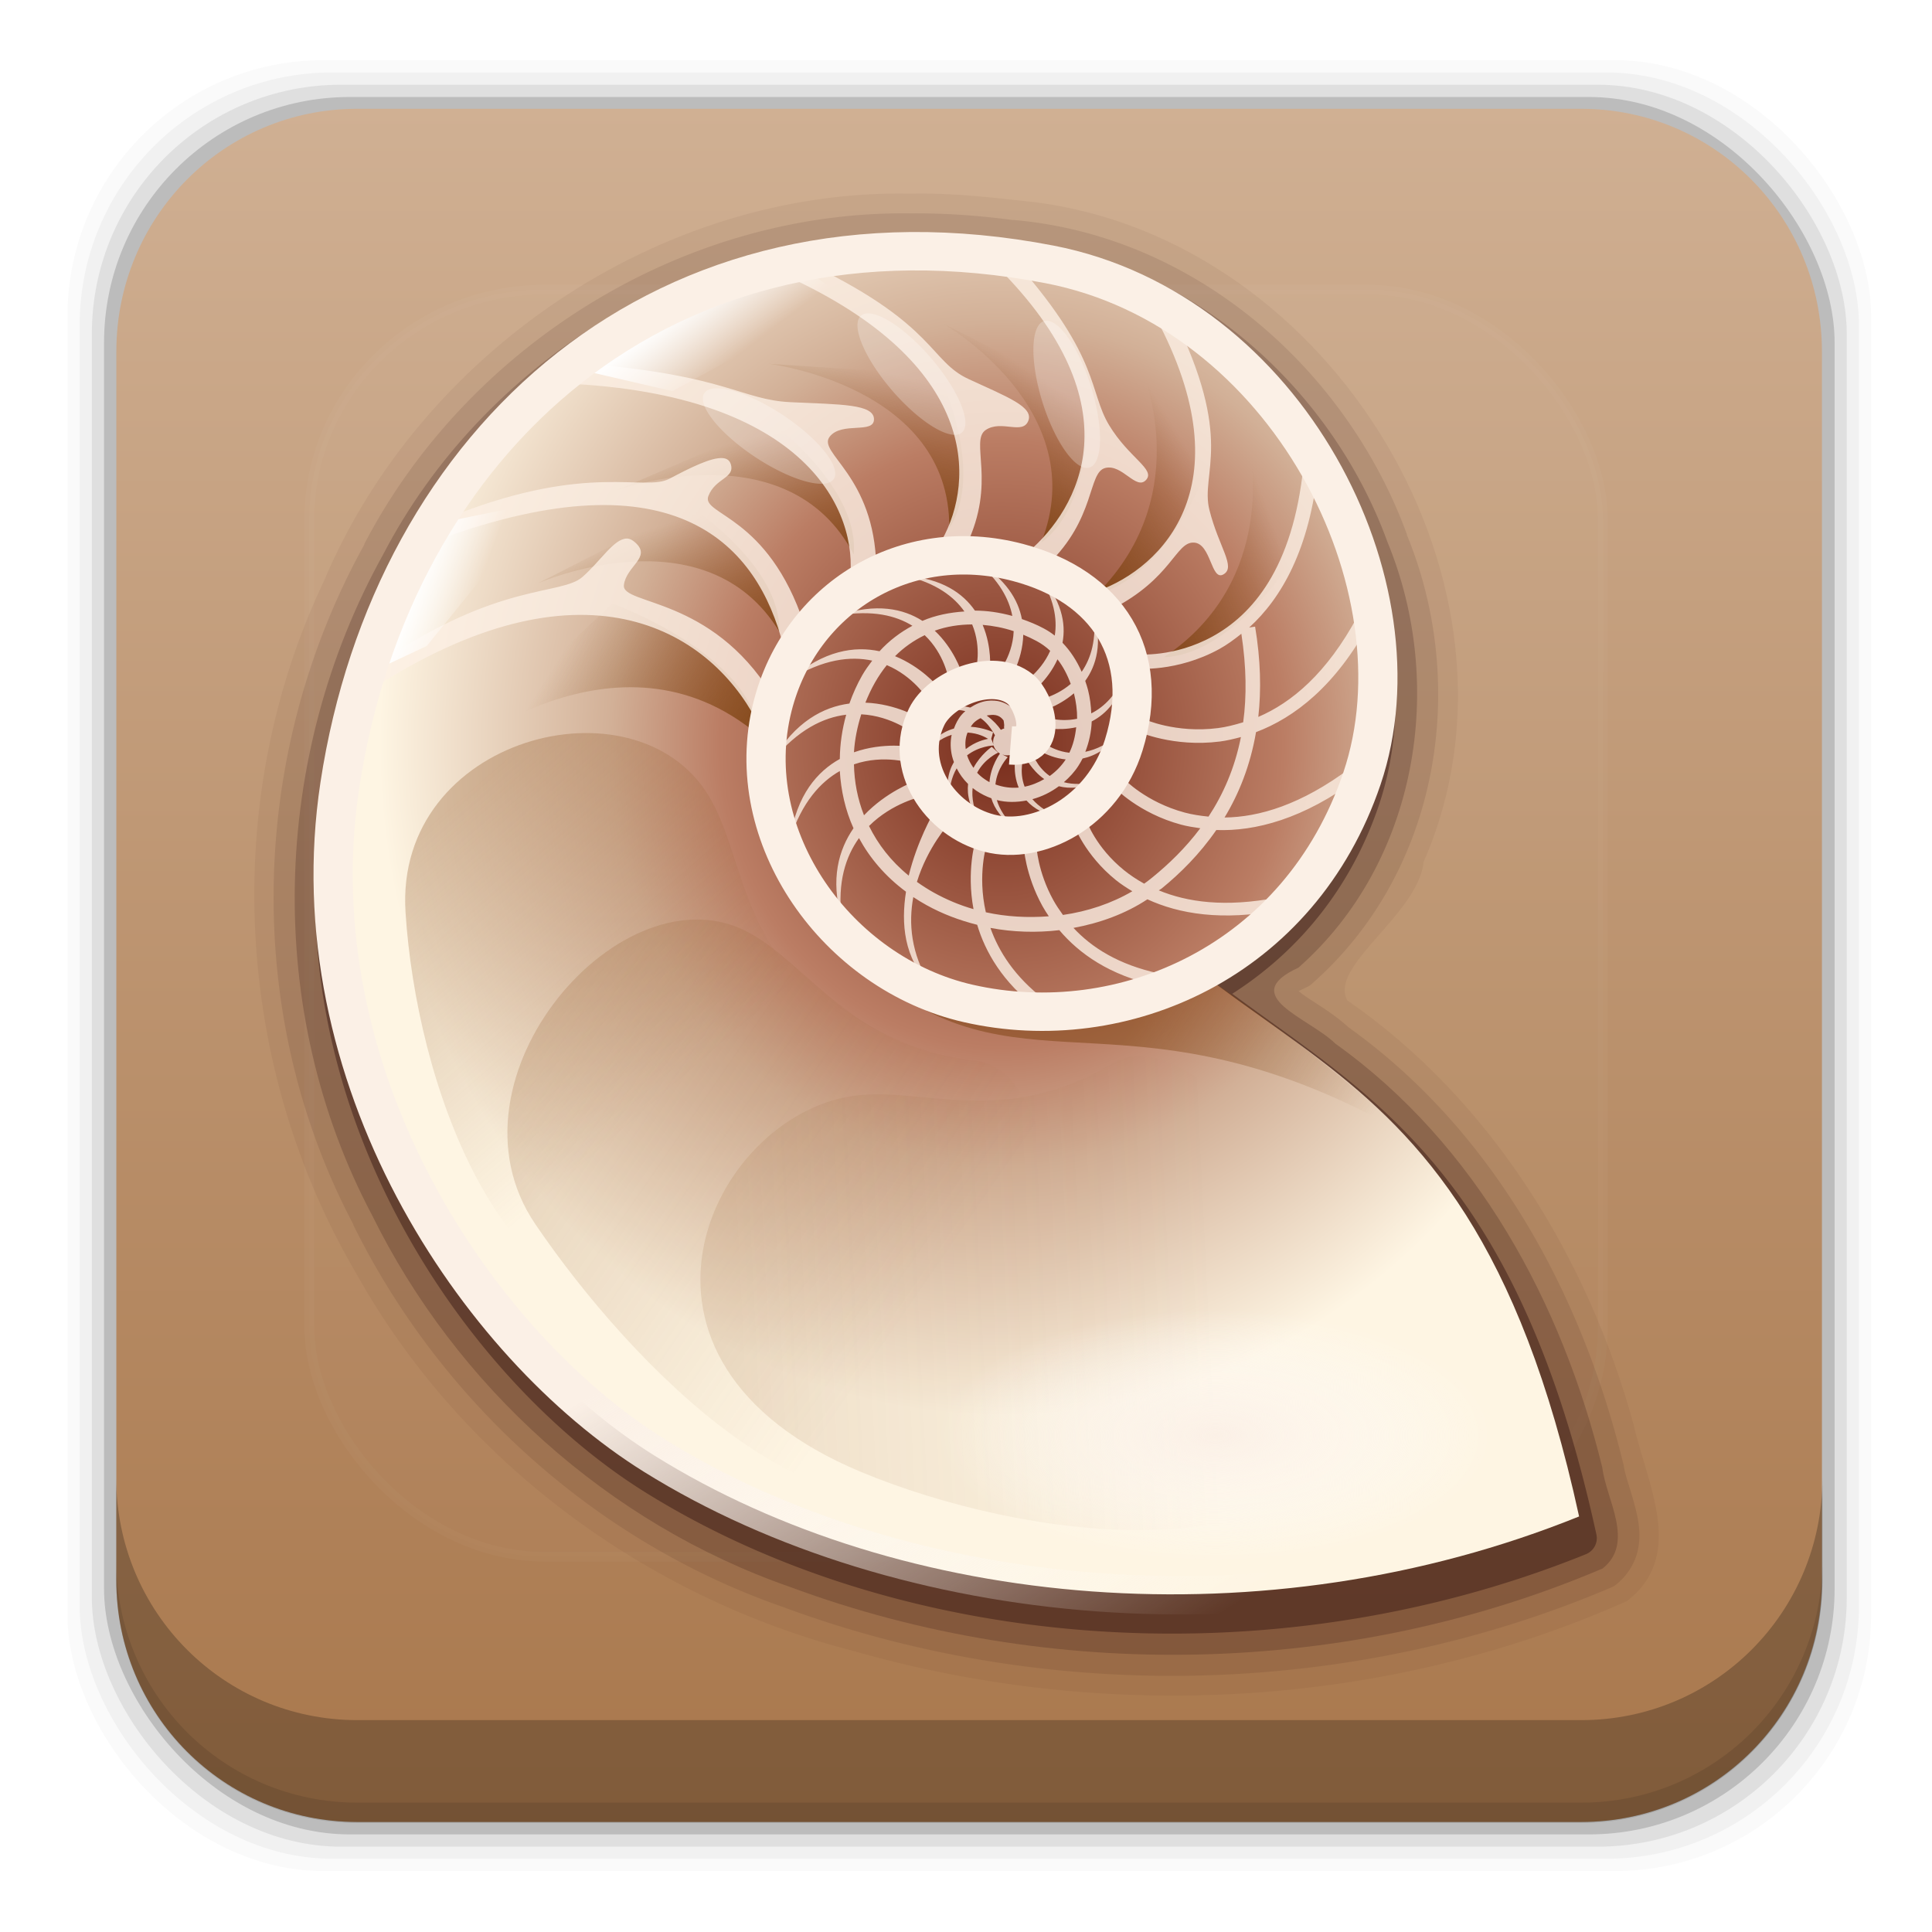 <svg height="96" width="96" xmlns="http://www.w3.org/2000/svg" xmlns:xlink="http://www.w3.org/1999/xlink" xmlns:sodipodi="http://sodipodi.sourceforge.net/DTD/sodipodi-0.dtd" xmlns:inkscape="http://www.inkscape.org/namespaces/inkscape">
 <defs>
  <linearGradient x2="0" y1="20.221" y2="138.66" gradientUnits="userSpaceOnUse" id="linearGradient3613-94">
   <stop stop-color="#fff"/>
   <stop stop-color="#fff" stop-opacity="0" offset="1"/>
  </linearGradient>
  <filter x="-0.192" y="-0.192" height="1.384" color-interpolation-filters="sRGB" id="filter3794-787" width="1.384">
   <feGaussianBlur stdDeviation="5.28"/>
  </filter>
  <clipPath id="clipPath3613-15">
   <use xlink:href="#SVGCleanerId_0"/>
  </clipPath>
  <linearGradient id="linearGradient3373">
   <stop stop-color="#9b6638"/>
   <stop stop-color="#9b6638" stop-opacity="0" offset="1"/>
  </linearGradient>
  <linearGradient id="linearGradient4335">
   <stop stop-color="#7c420f"/>
   <stop stop-color="#7d430f" stop-opacity="0" offset="1"/>
  </linearGradient>
  <linearGradient id="linearGradient4094-1">
   <stop stop-color="#fbf0e6"/>
   <stop stop-color="#fff" stop-opacity="0" offset="1"/>
  </linearGradient>
  <filter x="-0.258" y="-0.224" height="1.448" color-interpolation-filters="sRGB" id="filter4293" width="1.517">
   <feGaussianBlur stdDeviation="0.668"/>
  </filter>
  <linearGradient xlink:href="#linearGradient3613-94" id="linearGradient4317"/>
  <linearGradient x2="0" y1="90" y2="5.988" gradientUnits="userSpaceOnUse" id="linearGradient6627" gradientTransform="matrix(1.171 0 0 1.099 -9.543 -5.762)">
   <stop stop-color="#a77549"/>
   <stop stop-color="#d2b397" offset="1"/>
  </linearGradient>
  <radialGradient cy="47.32" r="41.92" gradientUnits="userSpaceOnUse" id="radialGradient6664" cx="64.53" gradientTransform="matrix(-1.018 0 0 1.12 133.75 -1.479)">
   <stop stop-color="#782c1b"/>
   <stop stop-color="#bb7d64" offset="0.452"/>
   <stop stop-color="#d2b097" offset="0.629"/>
   <stop stop-color="#fef5e3" offset="1"/>
  </radialGradient>
  <linearGradient x1="32.374" x2="46.02" xlink:href="#linearGradient3373" y1="39.8" y2="60.05" gradientUnits="userSpaceOnUse" id="linearGradient6666" gradientTransform="matrix(1.009 -0.136 0.136 1.009 -2.63 15.439)"/>
  <linearGradient x1="32.374" x2="42.45" xlink:href="#linearGradient3373" y1="39.8" y2="70.57" gradientUnits="userSpaceOnUse" id="linearGradient6668" gradientTransform="matrix(0.804 -0.624 0.624 0.804 -12.925 55.73)"/>
  <linearGradient x1="32.374" x2="42.45" xlink:href="#linearGradient3373" y1="39.8" y2="70.57" gradientUnits="userSpaceOnUse" id="linearGradient6670" gradientTransform="matrix(0.268 -1.03 0.982 0.281 1.623 108.73)"/>
  <linearGradient x1="73.54" x2="88.21" xlink:href="#linearGradient4335" y1="63.53" y2="72.2" gradientUnits="userSpaceOnUse" id="linearGradient6672" gradientTransform="matrix(1.018 0 0 1.018 2.93 5.216)"/>
  <radialGradient cy="92.75" r="17.625" xlink:href="#linearGradient4094-1" gradientUnits="userSpaceOnUse" id="radialGradient6674" cx="78.875" gradientTransform="matrix(1 0 0 0.426 0 53.28)"/>
  <linearGradient x1="74.875" x2="80.84" xlink:href="#linearGradient4335" y1="38.942" y2="30.05" gradientUnits="userSpaceOnUse" id="linearGradient6676" gradientTransform="matrix(-0.041 -1.286 1.292 -0.042 3.395 148.83)"/>
  <linearGradient x1="74.875" x2="83.13" xlink:href="#linearGradient4335" y1="38.942" y2="35.639" gradientUnits="userSpaceOnUse" id="linearGradient6678" gradientTransform="matrix(0.063 -1.055 1.052 0.061 6.552 120.22)"/>
  <linearGradient x1="74.875" x2="83.13" xlink:href="#linearGradient4335" y1="38.942" y2="35.639" gradientUnits="userSpaceOnUse" id="linearGradient6680" gradientTransform="matrix(0.133 -1.049 1.045 0.131 6.661 111.58)"/>
  <linearGradient x1="74.875" x2="83.13" xlink:href="#linearGradient4335" y1="38.942" y2="35.639" gradientUnits="userSpaceOnUse" id="linearGradient6682" gradientTransform="matrix(0.602 -0.869 0.867 0.599 -14.873 77.78)"/>
  <linearGradient x1="74.875" x2="83.13" xlink:href="#linearGradient4335" y1="38.942" y2="35.639" gradientUnits="userSpaceOnUse" id="linearGradient6684" gradientTransform="matrix(0.871 -0.599 0.599 0.867 -18.1 48.05)"/>
  <linearGradient x1="74.875" x2="84.1" xlink:href="#linearGradient4335" y1="38.942" y2="35.583" gradientUnits="userSpaceOnUse" id="linearGradient6686" gradientTransform="matrix(1.036 -0.21 0.21 1.032 -11.315 15.898)"/>
  <linearGradient x1="74.875" x2="84.1" xlink:href="#linearGradient4335" y1="38.942" y2="35.583" gradientUnits="userSpaceOnUse" id="linearGradient6688" gradientTransform="matrix(1.018 0 0 1.018 2.93 5.216)"/>
  <linearGradient x1="24.66" x2="28.461" xlink:href="#linearGradient4317" y1="34" y2="35.413" gradientUnits="userSpaceOnUse" id="linearGradient6690" gradientTransform="matrix(1.018 0 0 1.018 2.93 5.216)"/>
  <linearGradient x1="26.34" x2="32.26" xlink:href="#linearGradient4317" y1="31.524" y2="36.03" gradientUnits="userSpaceOnUse" id="linearGradient6692" gradientTransform="matrix(1.018 0 0 1.018 9.497 -5.219)"/>
  <linearGradient x1="24.926" x2="28.02" xlink:href="#linearGradient4317" y1="33.645" y2="37.623" gradientUnits="userSpaceOnUse" id="linearGradient6694" gradientTransform="matrix(1.018 0 0 1.018 21.372 -13.945)"/>
  <linearGradient x1="56.02" x2="37.19" xlink:href="#linearGradient4094-1" y1="68.03" y2="97.9" gradientUnits="userSpaceOnUse" id="linearGradient6696" gradientTransform="matrix(-1.018 0 0 1.018 133.75 4.497)"/>
  <rect x="6" rx="6" y="6" height="84" id="SVGCleanerId_0" width="84"/>
  <path d="m62.125 17.094a4.5 1.469 0 1 1 -9 0 4.5 1.469 0 1 1 9 0z" fill="#fff" filter="url(#filter4293)" id="SVGCleanerId_1" opacity="0.5"/>
 </defs>
 <g transform="matrix(1 0 0 1 0 -956.36)">
  <rect x="3.353" rx="12.724" y="959.35" fill-opacity="0.02" height="89.98" width="89.62"/>
  <rect x="3.959" rx="12.552" y="959.96" fill-opacity="0.039" height="88.76" width="88.41"/>
  <rect x="4.564" rx="12.38" y="960.57" fill-opacity="0.078" height="87.55" width="87.2"/>
  <rect x="5.17" rx="12.208" y="961.18" fill-opacity="0.157" height="86.33" width="85.991"/>
  <path d="m17.75 5.406c-6.642 0-11.969 5.395-11.969 12.063l0 61.031c0 6.668 5.327 12.031 11.969 12.031h60.812c6.642 0 11.969-5.363 11.969-12.031v-61.031c0-6.668-5.327-12.063-11.969-12.063l-60.812 0z" fill="url(#linearGradient6627)" transform="matrix(1 0 0 1 0 956.36)"/>
  <path d="m5.776 1033.9v1.013c0 6.668 5.343 12.032 11.985 12.032h60.809c6.642 0 11.985-5.364 11.985-12.032v-1.013c0 6.668-5.343 12.032-11.985 12.032h-60.809c-6.642 0-11.985-5.364-11.985-12.032z" fill-opacity="0.098"/>
  <path d="m5.776 1029.8v5.066c0 6.668 5.343 12.032 11.985 12.032h60.809c6.642 0 11.985-5.364 11.985-12.032v-5.066c0 6.668-5.343 12.032-11.985 12.032h-60.809c-6.642 0-11.985-5.364-11.985-12.032z" fill-opacity="0.235"/>
  <g transform="matrix(1 0 0 1 -0.829 0)">
   <rect x="15" stroke-width="0.5" rx="12" y="15" clip-path="url(#clipPath3613-15)" fill="url(#linearGradient3613-94)" stroke="#fff" height="66" filter="url(#filter3794-787)" opacity="0.15" stroke-linecap="round" width="66" transform="matrix(0.974 0 0 0.954 1.584 956.44)"/>
   <g transform="matrix(0.974 0 0 0.954 1.584 956.44)">
    <path d="m45.688 10c-12.901-0.255-25.065 8.384-29.937 20.18-5.314 11.407-4.598 25.268 1.688 36.137 5.297 9.657 14.695 16.803 25.323 19.591 12.895 3.778 27.22 2.977 39.457-2.597 3.044-2.364 1.01-6.161 0.354-9.154-2.308-8.678-7.265-16.958-14.617-22.138-0.956-1.787 3.622-4.479 3.897-7.214 6.112-14.228-4.586-32.394-19.851-34.36-2.098-0.235-4.198-0.492-6.314-0.445z" fill="#280b0b" opacity="0.05"/>
    <path d="m45.688 11.031c-11.676-0.16-22.634 6.942-27.876 17.219-0.004 0.008 0.004 0.023 0 0.031-5.879 10.818-6.26 24.406-0.562 35.406 0.004 0.008-0.004 0.023 0 0.031 4.421 9.14 12.314 16.492 21.938 19.906 13.5 5.114 29.019 4.73 42.25-1.031a1.092 1.092 0 0 0 0.25 -0.156c0.586-0.481 0.958-1.144 1.094-1.781 0.135-0.637 0.079-1.235-0.032-1.781-0.222-1.091-0.619-2.051-0.688-2.625a1.092 1.092 0 0 0 -0.031 -0.125c-2.082-8.682-6.493-17.161-13.906-22.625-0.043-0.044-0.08-0.052-0.125-0.094-0.902-0.85-2.081-1.461-2.531-1.875 0.016 0.013-0.024 0.012 0.469-0.219a1.092 1.092 0 0 0 0.25 -0.188c6.47-5.83 7.973-15.501 4.812-23.343-0.003-0.008 0.003-0.022 0-0.031-3.053-8.537-10.753-15.558-20.062-16.375-0.021-0.003-0.042 0.003-0.062 0-1.715-0.234-3.443-0.36-5.188-0.344z" fill="#280b0b" opacity="0.1"/>
    <path d="m45.673 12.117c-11.228-0.154-21.851 6.757-26.899 16.676-5.722 10.509-6.106 23.748-0.569 34.415 4.296 8.897 12.016 16.063 21.359 19.378 13.223 5.009 28.466 4.666 41.425-0.977 1.647-1.353 0.179-3.58-0.02-5.248-2.05-8.546-6.4-16.823-13.618-22.085-1.342-1.35-5.037-2.48-1.883-3.96 6.091-5.489 7.549-14.731 4.537-22.174-2.917-8.199-10.375-14.932-19.23-15.683-1.69-0.233-3.396-0.357-5.102-0.342z" fill="#280b0b" opacity="0.2"/>
    <path d="m61.781 15.812c-21.928 0.199-37.078 16.855-40.281 38.344-3.127 20.978 9.53 40.125 22.094 48.125 17.334 11.037 42.573 13.355 64.438 4.344a1.217 1.217 0 0 0 0.72 -1.37c-5.42-25.376-15.494-30.665-24.938-37.812 4.398-2.87 8.065-7.224 10.032-13.157 2.366-7.136 0.985-15.622-3.032-22.781-4.016-7.159-10.724-13.029-19.25-14.719-3.378-0.667-6.644-0.997-9.781-0.969z" fill="#280b0b" opacity="0.4" transform="matrix(0.745 0 0 0.745 -0.352 1.432)"/>
    <g transform="matrix(0.745 0 0 0.745 -0.352 0.309)">
     <path d="m68.628 51.588c-0.351-3.351 1.634-3.142 0.678-3.93-1.927-1.588-5.498 0.001-6.416 1.922-1.643 3.436 0.869 7.234 4.288 8.142 3.263 0.866 7.764-1.429 9.206-6.162 1.922-6.309-1.084-11.093-7.227-12.757-7.73-2.094-14.946 2.505-16.823 10.058-2.273 9.148 4.44 18.681 13.404 20.766 5.282 1.229 10.961 0.494 15.85-2.147 4.889-2.64 8.988-7.186 11.108-13.581 4.46-13.449-5.149-32.722-21.38-35.939-26.446-5.225-45.026 12.351-48.609 36.389-3.039 20.391 9.416 39.169 21.543 46.891 16.946 10.79 41.826 13.11 63.315 4.253-8.194-38.375-26.266-28.903-38.932-53.902z" fill="url(#radialGradient6664)"/>
     <path d="m27.201 63.234c0.73 11.789 6.343 28.492 17.862 28.178 9.21-0.251 17.573-16.477 11.846-20.78-7.017-5.27-6.454-11.355-8.966-15.552-5.039-8.42-21.499-4.067-20.742 8.154z" fill="url(#linearGradient6666)" fill-rule="evenodd" opacity="0.35"/>
     <path d="m36.086 85.052c6.543 9.834 19.774 23.761 29.583 17.714 7.843-4.835 7.706-28.284 0.593-29.135-8.714-1.042-11.277-6.589-15.555-8.961-8.582-4.758-21.403 10.188-14.621 20.382z" fill="url(#linearGradient6668)" fill-rule="evenodd" opacity="0.25"/>
     <path d="m58.415 102.39c10.93 4.645 30.087 7.441 34.289-3.81 3.359-8.996-10.85-28.557-17.045-24.785-7.589 4.621-12.973 1.59-17.817 2.299-9.718 1.424-17.847 18.469 0.573 26.296z" fill="url(#linearGradient6670)" fill-rule="evenodd" opacity="0.15"/>
     <path d="m82.366 68.023c7.835 5.385 13.314 10.705 13.314 10.705-18.532-10.705-25.909-2.492-36.074-10.769 0 0 6.657 5.191 22.76 0.063z" fill="url(#linearGradient6672)" fill-rule="evenodd" opacity="0.5"/>
     <path d="m96.5 92.75a17.625 7.5 0 1 1 -35.25 0 17.625 7.5 0 1 1 35.25 0z" fill="url(#radialGradient6674)" transform="matrix(1.075 0 0 1.171 -2.134 -8.817)"/>
     <path d="m51.387 50.882c-9.718-8.378-21.214 1.538-21.214 1.538l11.194-10.756s9.628 3.563 10.02 9.218z" fill="url(#linearGradient6676)" fill-rule="evenodd" opacity="0.8"/>
     <path d="m52.802 43.637c-5.087-8.531-16.521-3.389-16.521-3.389l10.378-5.406s6.248 4.14 6.143 8.796z" fill="url(#linearGradient6678)" fill-rule="evenodd" opacity="0.8"/>
     <path d="m57.891 38.237c-4.51-8.85-16.26-4.478-16.26-4.478l10.714-4.705s5.959 4.546 5.546 9.184z" fill="url(#linearGradient6680)" fill-rule="evenodd" opacity="0.8"/>
     <path d="m64.436 36.388c0.087-9.932-12.354-11.48-12.354-11.48l11.676 0.774s3.187 6.784 0.678 10.707z" fill="url(#linearGradient6682)" fill-rule="evenodd" opacity="0.8"/>
     <path d="m70.729 37.407c3.597-9.259-6.658-15.276-6.658-15.276l9.814 5.023s0.579 7.473-3.156 10.254z" fill="url(#linearGradient6684)" fill-rule="evenodd" opacity="0.8"/>
     <path d="m74.559 40.98c6.943-7.104 2.934-16.042 2.934-16.042l4.325 7.992s-2.732 6.959-7.259 8.051z" fill="url(#linearGradient6686)" fill-rule="evenodd" opacity="0.8"/>
     <path d="m79.137 45.419c7.917-5.398 5.852-14.631 5.852-14.631l2.545 8.397s-3.916 6.067-8.397 6.234z" fill="url(#linearGradient6688)" fill-rule="evenodd" opacity="0.8"/>
     <path d="m69.219 18.062-1.531 0.031c9.666 9.824 5.556 16.981 2.188 19.938l1.281 0.938c3.34-3.259 2.749-6.48 3.969-6.781 1.158-0.286 2.104 1.59 2.781 0.844 0.677-0.746-1.162-1.526-2.531-3.844-1.369-2.318-0.619-4.661-6.156-11.125zm-13.938 0.062-1.969 0.656c13.135 6.134 12.887 14.278 10.625 18.438l1.656 0.406c2.112-4.441 0.219-7.332 1.344-8.094 1.068-0.723 2.513 0.358 2.906-0.625 0.395-0.982-1.415-1.672-4.093-2.936-2.644-1.249-2.251-3.727-10.469-7.844zm22.969 2.938c6.743 12.277 0.701 18.128-3.625 19.719l0.938 1.281c4.135-2.163 4.37-4.718 5.625-4.656 1.191 0.059 1.169 2.739 2.031 2.219 0.863-0.521-0.323-1.887-0.969-4.5s1.794-4.845-2.531-13.688l-1.468-0.375zm-38.406 3.876-1.844 1.343c16.789 0.715 20.23 9.044 19.625 13.75l1.812-0.938c-0.129-6.384-4.062-7.964-3.188-9.094 0.829-1.073 3.039-0.16 3.031-1.219-0.008-1.059-2.259-1.029-5.688-1.188-3.386-0.156-4.383-1.86-13.75-2.656zm9.094 6.562c-0.8-0.074-2.314 0.713-3.656 1.438-1.72 0.929-5.446-1.107-14.531 2.469l-1.344 1.812c16.412-6.147 21.925 0.455 23.656 7.375l1.437-1.468c-2.485-7.671-7.057-7.629-6.562-8.969 0.47-1.272 1.856-1.242 1.531-2.25-0.081-0.252-0.265-0.381-0.531-0.406zm39.75 0.562c-0.718 7.214-3.566 10.415-6.219 11.906-2.652 1.491-5.125 1.25-5.125 1.25l-0.094 1s2.761 0.27 5.688-1.375c0.503-0.283 1.001-0.655 1.5-1.062 0.349 2.325 0.368 4.374 0.125 6.188-0.588 0.184-1.173 0.335-1.719 0.406-2.91 0.382-5.062-0.625-5.062-0.625l-0.406 0.876s2.409 1.105 5.594 0.688c0.466-0.061 0.944-0.177 1.438-0.312-0.429 2.21-1.233 4.031-2.219 5.562-0.575-0.057-1.13-0.145-1.625-0.281-2.665-0.73-4.156-2.343-4.156-2.343l-0.656 0.593s1.65 1.795 4.562 2.594c0.409 0.112 0.854 0.185 1.312 0.25-1.021 1.393-2.177 2.52-3.281 3.438-0.182 0.151-0.371 0.299-0.562 0.438-0.511-0.289-0.978-0.61-1.375-0.938-1.943-1.601-2.562-3.438-2.562-3.438l-0.875 0.281s0.744 2.088 2.875 3.844c0.334 0.275 0.719 0.53 1.125 0.781-1.43 0.856-3.065 1.409-4.75 1.656-0.245-0.345-0.472-0.69-0.657-1.031-1.086-2.01-1.156-3.781-1.156-3.781l-0.875 0.031s0.102 1.974 1.281 4.156c0.13 0.241 0.279 0.474 0.438 0.719-1.439 0.112-2.909 0.036-4.312-0.281-0.596-2.661 0.062-4.75 0.062-4.75l-0.781-0.219s-0.617 2.076-0.125 4.75c-0.957-0.28-1.863-0.671-2.719-1.156-0.412-0.234-0.793-0.486-1.156-0.75 0.727-2.43 2.188-4.062 2.188-4.062l-1.094-0.687s-1.075 1.893-1.656 4.312c-1.218-1.009-2.102-2.188-2.719-3.469 1.609-1.64 3.625-2.062 3.625-2.062l-0.562-1.031c0 0-1.88 0.696-3.406 2.344-0.442-1.148-0.666-2.352-0.688-3.562 2.088-0.736 4-0.062 4-0.062l-0.031-1.156c-0 0-1.943-0.362-3.969 0.375 0.052-0.9 0.233-1.789 0.5-2.656 2.144 0.118 3.625 1.375 3.625 1.375l0.407-1.094c0 0-1.636-1.019-3.75-1.094 0.188-0.478 0.404-0.955 0.656-1.406 0.247-0.443 0.517-0.848 0.812-1.219 1.823 0.786 2.75 2.312 2.75 2.312l0.688-0.875c-0 0-1.095-1.324-2.875-2.062 0.61-0.622 1.298-1.108 2.031-1.469 1.361 1.324 1.625 3.031 1.625 3.031l0.875-0.5c0 0-0.494-1.575-1.812-2.844 0.813-0.299 1.681-0.433 2.562-0.438 0.675 1.65 0.25 3.219 0.25 3.219l0.969-0.094c0 0 0.153-1.512-0.5-3.094 0.697 0.06 1.427 0.199 2.125 0.438-0.073 1.915-1.281 3.219-1.281 3.219l0.906 0.375c0 0 0.986-1.462 1.031-3.344 0.302 0.129 0.609 0.274 0.906 0.438 0.331 0.182 0.653 0.41 0.938 0.688-0.697 1.622-2.125 2.438-2.125 2.438l0.719 0.594c0 0 1.235-0.912 1.906-2.438 0.386 0.507 0.679 1.083 0.906 1.719-1.179 1.03-2.562 1.188-2.562 1.188l0.375 0.781c0 0 1.286-0.331 2.406-1.312 0.145 0.581 0.226 1.189 0.219 1.781-1.314 0.28-2.406-0.188-2.406-0.188l-0.032 0.781c-0 0 1.11 0.287 2.375 0-0.066 0.636-0.209 1.24-0.469 1.781-1.423-0.155-2.312-1.156-2.312-1.156l-0.312 0.625c0 0 0.994 0.854 2.375 1-0.29 0.454-0.665 0.843-1.094 1.156-0.938-0.666-1.219-1.688-1.219-1.688l-0.469 0.344c-0 0 0.422 0.923 1.312 1.562-0.42 0.249-0.873 0.438-1.344 0.531-0.407-1.089-0.062-2.094-0.062-2.094h-0.562c0-0-0.22 1.077 0.219 2.156-0.535 0.05-1.08-0.028-1.594-0.219 0.113-1.14 0.844-1.906 0.844-1.906l-0.375-0.188c0.098 0.034 0.203 0.062 0.312 0.062 0.521 0 0.938-0.416 0.938-0.938 0-0.222-0.09-0.432-0.219-0.594 0.031-0.072 0.077-0.147 0.094-0.219 0.102-0.442 0.053-0.892-0.219-1.281-0.468-0.67-1.252-0.876-1.938-0.781-0.417 0.058-0.812 0.24-1.156 0.469-0.736-0.192-1.657-0.157-2.781 0.406 1.002-0.316 1.805-0.316 2.438-0.156-0.091 0.082-0.172 0.157-0.25 0.25-0.25 0.295-0.409 0.631-0.531 0.969-0.829 0.239-1.688 0.845-2.312 2.219 0.698-1.052 1.459-1.559 2.156-1.781-0.102 0.499-0.082 1.014 0.031 1.5 0.032 0.136 0.079 0.275 0.125 0.406-0.395 0.669-0.581 1.607-0.312 2.875-0.054-1.077 0.171-1.861 0.5-2.438 0.197 0.401 0.463 0.775 0.781 1.094-0.082 0.764 0.1 1.683 0.844 2.719-0.486-0.972-0.604-1.775-0.531-2.438 0.083 0.067 0.161 0.126 0.25 0.188 0.328 0.226 0.68 0.404 1.031 0.531 0.206 0.716 0.708 1.473 1.719 2.156-0.755-0.708-1.168-1.409-1.344-2.031 0.674 0.175 1.358 0.159 2.031 0.031 0.494 0.566 1.28 1.036 2.5 1.219-1.018-0.323-1.669-0.809-2.094-1.312 0.651-0.18 1.267-0.492 1.812-0.906 0.735 0.198 1.683 0.146 2.812-0.406-1.021 0.311-1.833 0.298-2.469 0.125 0.378-0.339 0.731-0.719 1-1.156 0.101-0.165 0.198-0.327 0.281-0.5 0.853-0.182 1.781-0.711 2.656-1.844-0.885 0.831-1.729 1.22-2.469 1.375 0.257-0.676 0.413-1.391 0.438-2.125 1.015-0.531 1.957-1.559 2.375-3.531-0.638 1.656-1.516 2.513-2.406 2.969-0.022-0.542-0.086-1.095-0.219-1.625-0.054-0.214-0.117-0.415-0.188-0.625-0.003-0.01 0.003-0.022 0-0.031 0.753-1.072 1.201-2.619 0.562-4.844 0.237 1.958-0.185 3.292-0.812 4.219-0.327-0.756-0.765-1.455-1.312-2.031 0.249-1.354-0.049-2.996-1.656-4.844 1.086 1.75 1.311 3.187 1.125 4.344-0.234-0.19-0.486-0.355-0.75-0.5-0.486-0.267-0.994-0.477-1.5-0.656-0.251-1.343-1.087-2.789-3.094-4.031 1.548 1.34 2.222 2.645 2.438 3.812-0.438-0.123-0.874-0.217-1.312-0.281-0.418-0.061-0.835-0.089-1.25-0.094-0.812-1.195-2.23-2.244-4.781-2.438 2.148 0.514 3.356 1.477 4.062 2.5-0.993 0.068-1.968 0.259-2.875 0.656-1.297-0.843-3.15-1.273-5.75-0.375 2.328-0.408 3.942 0.01 5.062 0.719-0.823 0.453-1.584 1.032-2.25 1.781-1.694-0.373-3.821-0.078-6.156 2 2.306-1.472 4.192-1.666 5.656-1.344-0.24 0.324-0.481 0.661-0.688 1.031-0.35 0.627-0.641 1.294-0.875 1.969-1.758 0.235-3.713 1.248-5.281 4 1.76-2.19 3.525-3.033 5.062-3.219-0.277 1.012-0.426 2.047-0.438 3.094-1.529 0.867-2.952 2.501-3.406 5.594 0.81-2.575 2.097-3.993 3.406-4.75 0.082 1.359 0.375 2.731 0.938 4-1.01 1.492-1.599 3.562-0.812 6.312-0.301-2.561 0.289-4.35 1.188-5.625 0.746 1.404 1.805 2.682 3.219 3.75-0.34 2.209-0.155 4.659 1.656 6.5-1.331-2.186-1.485-4.319-1.156-6.125 0.288 0.196 0.593 0.385 0.906 0.562 1.085 0.615 2.252 1.063 3.469 1.375 0.558 1.911 1.739 4.004 4.094 5.844l0.5-0.625c-2.034-1.589-3.117-3.355-3.688-5 1.55 0.297 3.154 0.346 4.719 0.156 1.354 1.636 3.449 3.168 6.688 3.875l0.156-0.844c-2.808-0.613-4.641-1.832-5.875-3.188 1.804-0.34 3.549-0.981 5.062-2 2.142 1.009 5.093 1.54 9.094 0.75l-0.188-0.875c-3.597 0.71-6.196 0.316-8.125-0.5 0.058-0.047 0.13-0.077 0.188-0.125 1.265-1.051 2.6-2.394 3.75-4.094 2.645 0.097 5.959-0.75 9.719-3.625l-0.531-0.719c-3.392 2.594-6.274 3.443-8.625 3.469 0.984-1.66 1.764-3.628 2.156-5.969 2.614-1.007 5.457-3.213 7.812-7.688l-0.844-0.438c-2.124 4.036-4.543 6.068-6.812 7.062 0.207-1.874 0.163-3.97-0.219-6.312l-0.406 0.062c2.198-2.037 4.15-5.469 4.719-11.188l-1-0.094zm-46.344 5.063c-0.883 0.016-1.796 1.591-3.031 2.688-1.462 1.298-5.725 0.345-13.75 5.906l-0.875 2.062c14.569-9.741 23.261-4.308 26.531 2.031l1.062-1.781c-4.177-6.899-10.301-6.239-10.126-7.657 0.166-1.346 1.918-1.926 0.782-2.969-0.204-0.187-0.391-0.285-0.594-0.281zm24.844 12.344c0.417-0.058 0.727 0.029 0.969 0.375-0.01-0.015 0.064 0.298 0.031 0.438-0.016 0.07-0.016 0.095 0.031 0.062l-0.031 0.062c-0.079 0.016-0.149 0.06-0.219 0.094-0.198-0.3-0.522-0.663-0.969-1 0.063-0.016 0.125-0.023 0.188-0.031zm-0.625 0.219c0.006 0.005 0.025-0.005 0.031 0 0.407 0.3 0.66 0.661 0.844 0.969 0.048 0.08 0.09 0.149 0.125 0.219-0.078 0.137-0.125 0.3-0.125 0.469 0 0.071 0.016 0.121 0.031 0.188l-0.157-0.407 0.125-0.469c0 0-0.666-0.321-1.531-0.375 0.05-0.074 0.096-0.148 0.156-0.219 0.126-0.148 0.302-0.271 0.5-0.375zm-0.875 1c0.739 0.046 1.195 0.312 1.406 0.438-0.234 0.051-0.853 0.182-1.531 0.719-0.053-0.397-0.023-0.79 0.125-1.156zm1.781 0.906c0.07 0.234 0.23 0.443 0.438 0.562 0 0-0.636 0.86-0.719 2-0.121-0.064-0.227-0.139-0.344-0.219-0.178-0.123-0.35-0.275-0.5-0.438 0.508-0.991 1.438-1.406 1.438-1.406l-0.438-0.406c-0-0-0.763 0.534-1.25 1.469-0.189-0.272-0.343-0.567-0.438-0.875 0.83-0.651 1.761-0.686 1.812-0.688z" fill="#fcf0e4" fill-rule="evenodd" opacity="0.8"/>
     <use xlink:href="#SVGCleanerId_1" transform="matrix(0.765 0.91 -0.914 0.762 33.386 -39.837)"/>
     <use xlink:href="#SVGCleanerId_1" transform="matrix(0.344 1.138 -1.141 0.339 72.16 -44.33)"/>
     <use xlink:href="#SVGCleanerId_1" transform="matrix(0.983 0.669 -0.674 0.98 6.97 -25.345)"/>
     <path d="m28.839 36.177-4.498 10.525 4.318-2.069 8.007-10.076-7.827 1.619z" fill="url(#linearGradient6690)" fill-rule="evenodd"/>
     <path d="m39.094 25.381-9.702 10.525 8.982-1.799 8.726-7.017-8.007-1.709z" fill="url(#linearGradient6692)" fill-rule="evenodd"/>
     <path d="m54.118 18.005c-5.937 1.26-15.099 7.287-15.099 7.287l6.463 1.529 11.785-6.567-3.149-2.249z" fill="url(#linearGradient6694)" fill-rule="evenodd"/>
     <path d="m68.628 51.588c2.769 0.216 1.634-3.142 0.678-3.93-1.927-1.588-5.498 0.001-6.416 1.922-1.643 3.436 0.869 7.234 4.288 8.142 3.263 0.866 7.764-1.429 9.206-6.162 1.921-6.309-1.085-11.093-7.227-12.757-7.73-2.093-14.946 2.505-16.823 10.058-2.273 9.148 4.44 18.681 13.404 20.766 10.564 2.457 22.718-2.939 26.958-15.728 4.459-13.449-5.149-32.722-21.38-35.939-26.446-5.225-45.026 12.351-48.609 36.389-3.039 20.391 9.416 39.169 21.543 46.891 16.946 10.79 42.834 13.254 63.315 4.253" stroke-width="2.685" fill="none" stroke="url(#linearGradient6696)"/>
    </g>
   </g>
  </g>
 </g>
</svg>
